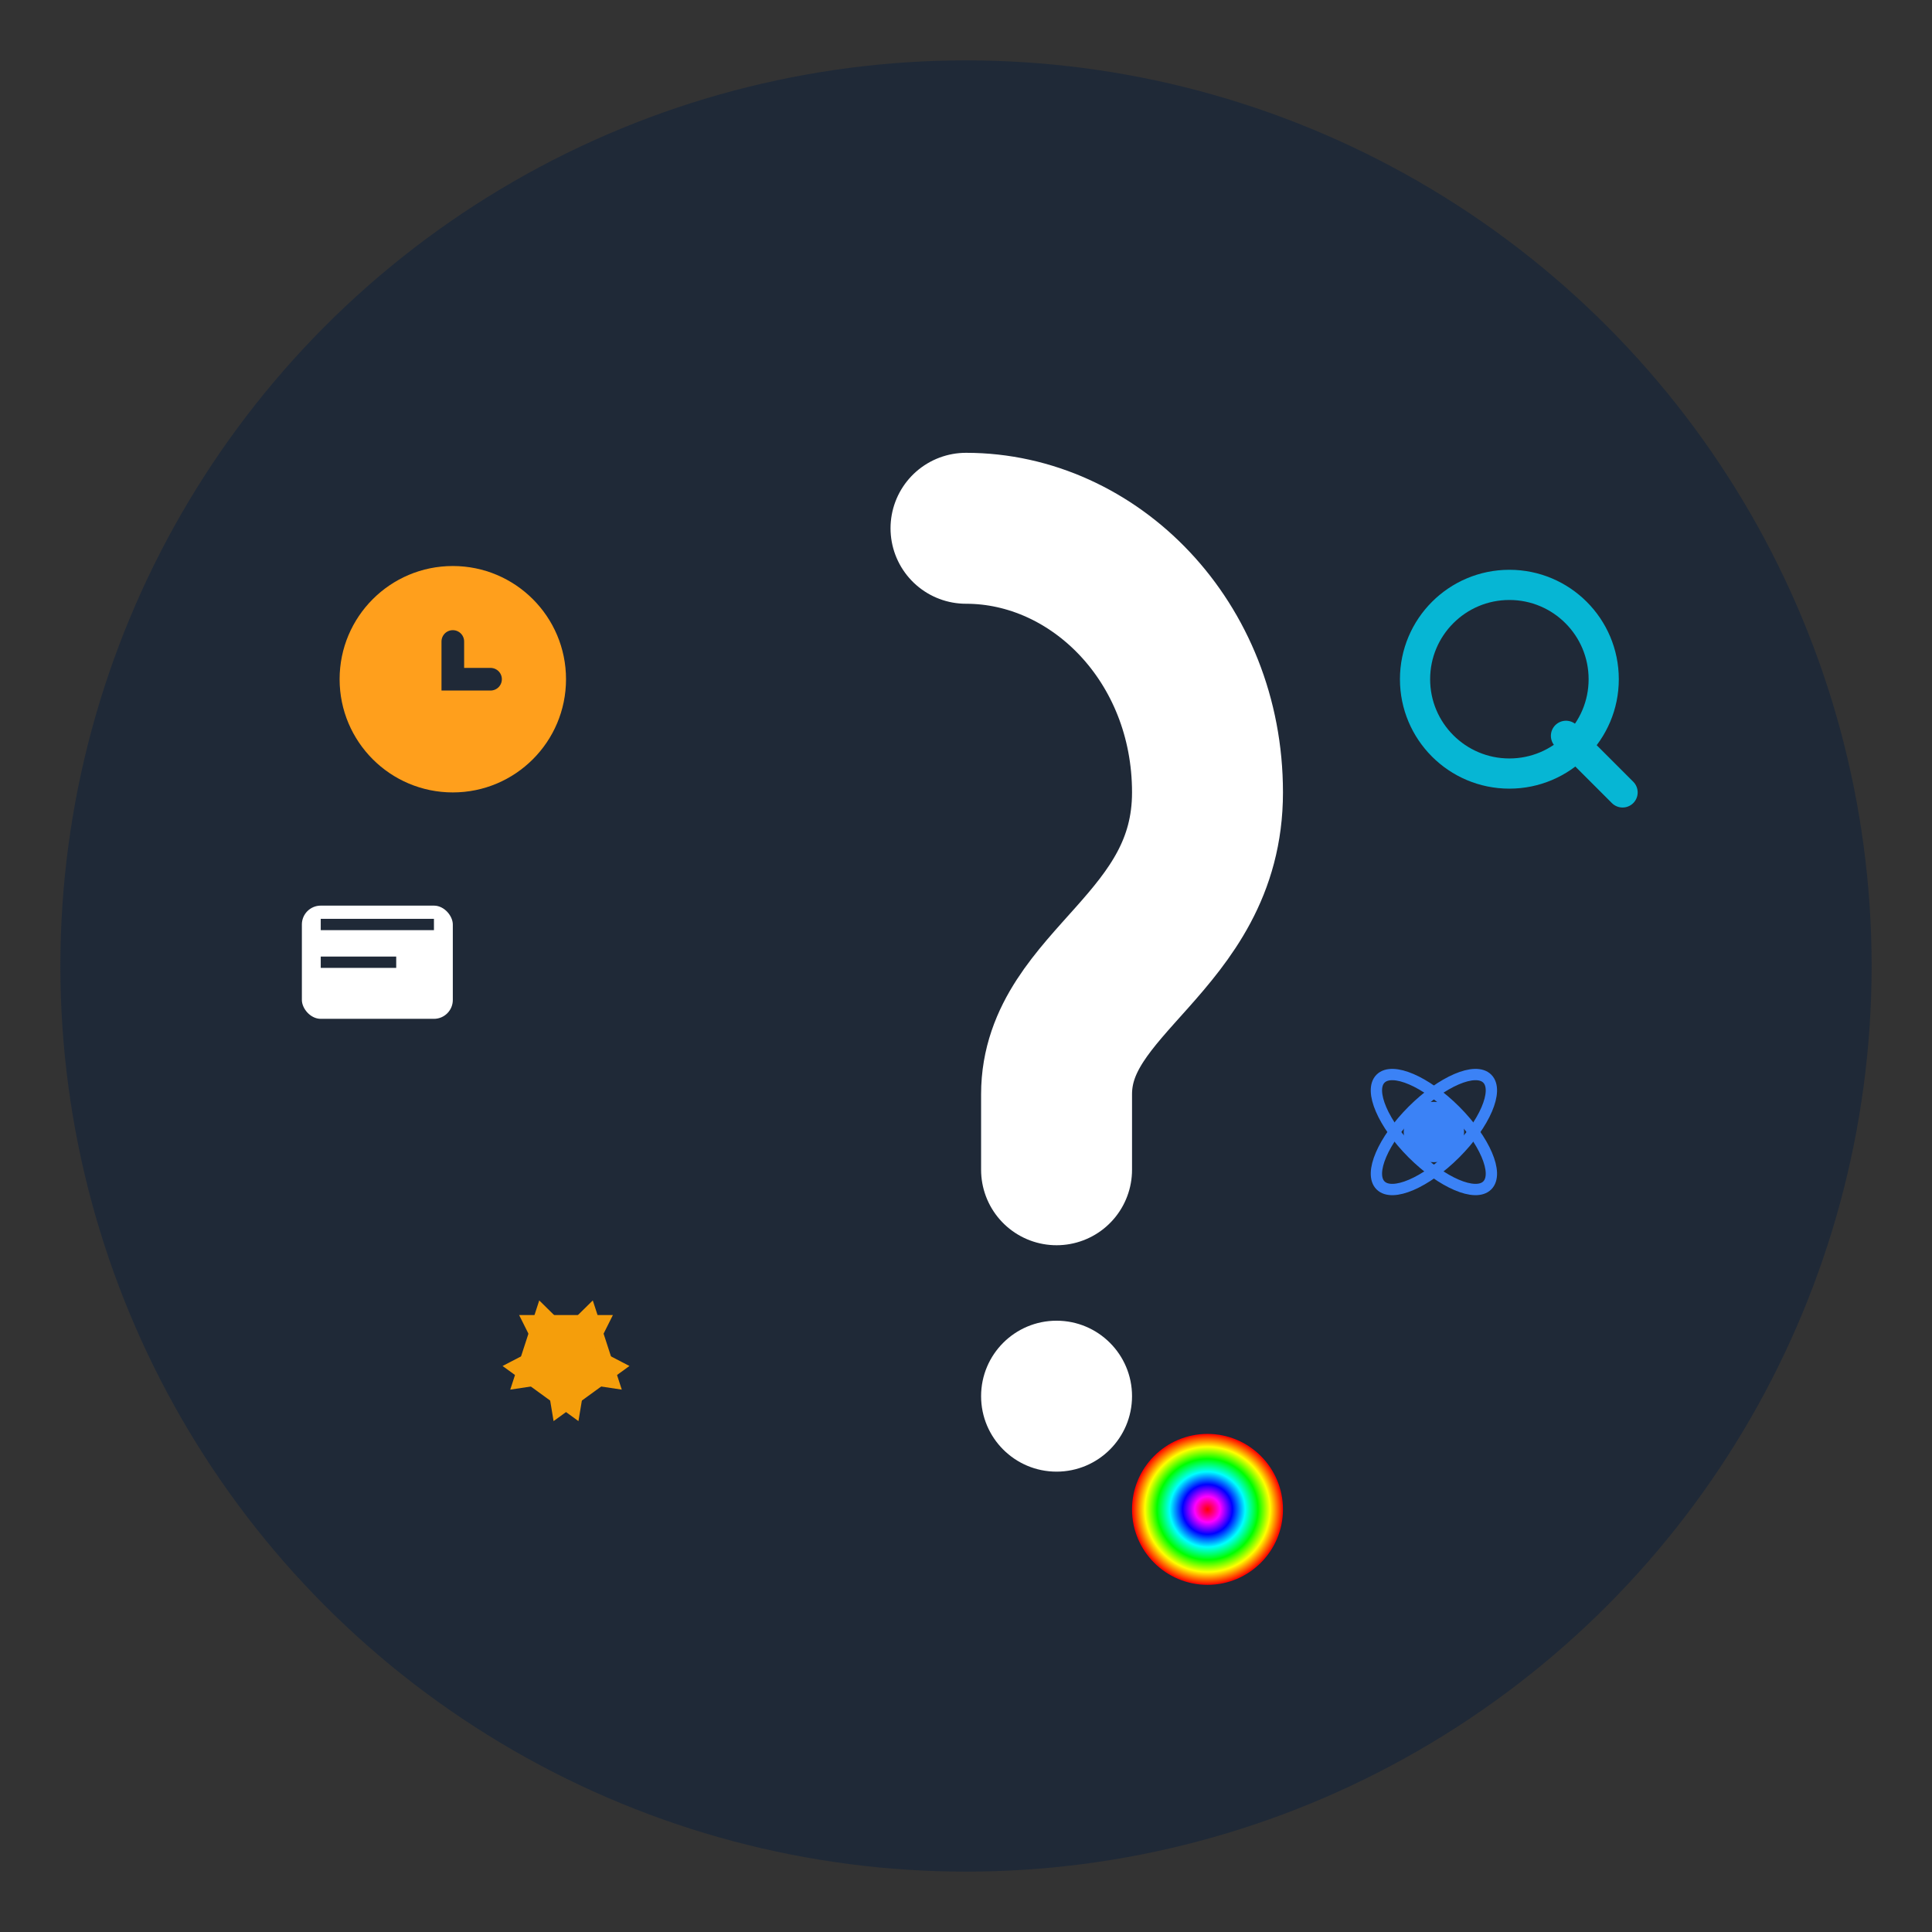 <?xml version="1.0" encoding="UTF-8"?>
<svg width="512" height="512" viewBox="0 0 512 512" fill="none" xmlns="http://www.w3.org/2000/svg">
  <rect x="0" y="0" width="512" height="512" fill="#333333" stroke="none"/>
  <!-- Background Circle -->
  <circle cx="256" cy="256" r="240" fill="#1F2937"/>
  
  <!-- Question Mark -->
  <path d="M256 140C290 140 320 170 320 210C320 250 280 260 280 290V310" stroke="white" stroke-width="40" stroke-linecap="round"/>
  <circle cx="280" cy="370" r="20" fill="white"/>
  
  <!-- Surrounding Icons -->
  <!-- Clock -->
  <circle cx="120" cy="180" r="30" fill="#FF9F1C"/>
  <path d="M120 170L120 180L130 180" stroke="#1F2937" stroke-width="6" stroke-linecap="round"/>
  
  <!-- Book -->
  <rect x="80" y="240" width="40" height="30" rx="5" fill="white"/>
  <path d="M85 245L115 245M85 255L105 255" stroke="#1F2937" stroke-width="3"/>
  
  <!-- Magnifying Glass -->
  <circle cx="400" cy="180" r="25" stroke="#06B6D4" stroke-width="8"/>
  <line x1="415" y1="195" x2="430" y2="210" stroke="#06B6D4" stroke-width="8" stroke-linecap="round"/>
  
  <!-- Atom -->
  <circle cx="380" cy="300" r="8" fill="#3B82F6"/>
  <ellipse cx="380" cy="300" rx="20" ry="8" stroke="#3B82F6" stroke-width="3" transform="rotate(45 380 300)"/>
  <ellipse cx="380" cy="300" rx="20" ry="8" stroke="#3B82F6" stroke-width="3" transform="rotate(-45 380 300)"/>
  
  <!-- Gear -->
  <path d="M140 350L160 350L150 370Z" fill="#F59E0B" stroke="#F59E0B" stroke-width="3" transform="rotate(0 150 360)"/>
  <path d="M140 350L160 350L150 370Z" fill="#F59E0B" stroke="#F59E0B" stroke-width="3" transform="rotate(72 150 360)"/>
  <path d="M140 350L160 350L150 370Z" fill="#F59E0B" stroke="#F59E0B" stroke-width="3" transform="rotate(144 150 360)"/>
  <path d="M140 350L160 350L150 370Z" fill="#F59E0B" stroke="#F59E0B" stroke-width="3" transform="rotate(216 150 360)"/>
  <path d="M140 350L160 350L150 370Z" fill="#F59E0B" stroke="#F59E0B" stroke-width="3" transform="rotate(288 150 360)"/>
  
  <!-- Color Wheel -->
  <circle cx="320" cy="400" r="20" fill="url(#colorWheel)"/>
  <defs>
    <radialGradient id="colorWheel" cx="0.5" cy="0.5" r="0.5">
      <stop offset="0%" stop-color="#FF0000"/>
      <stop offset="17%" stop-color="#FF00FF"/>
      <stop offset="33%" stop-color="#0000FF"/>
      <stop offset="50%" stop-color="#00FFFF"/>
      <stop offset="67%" stop-color="#00FF00"/>
      <stop offset="83%" stop-color="#FFFF00"/>
      <stop offset="100%" stop-color="#FF0000"/>
    </radialGradient>
  </defs>
</svg>
